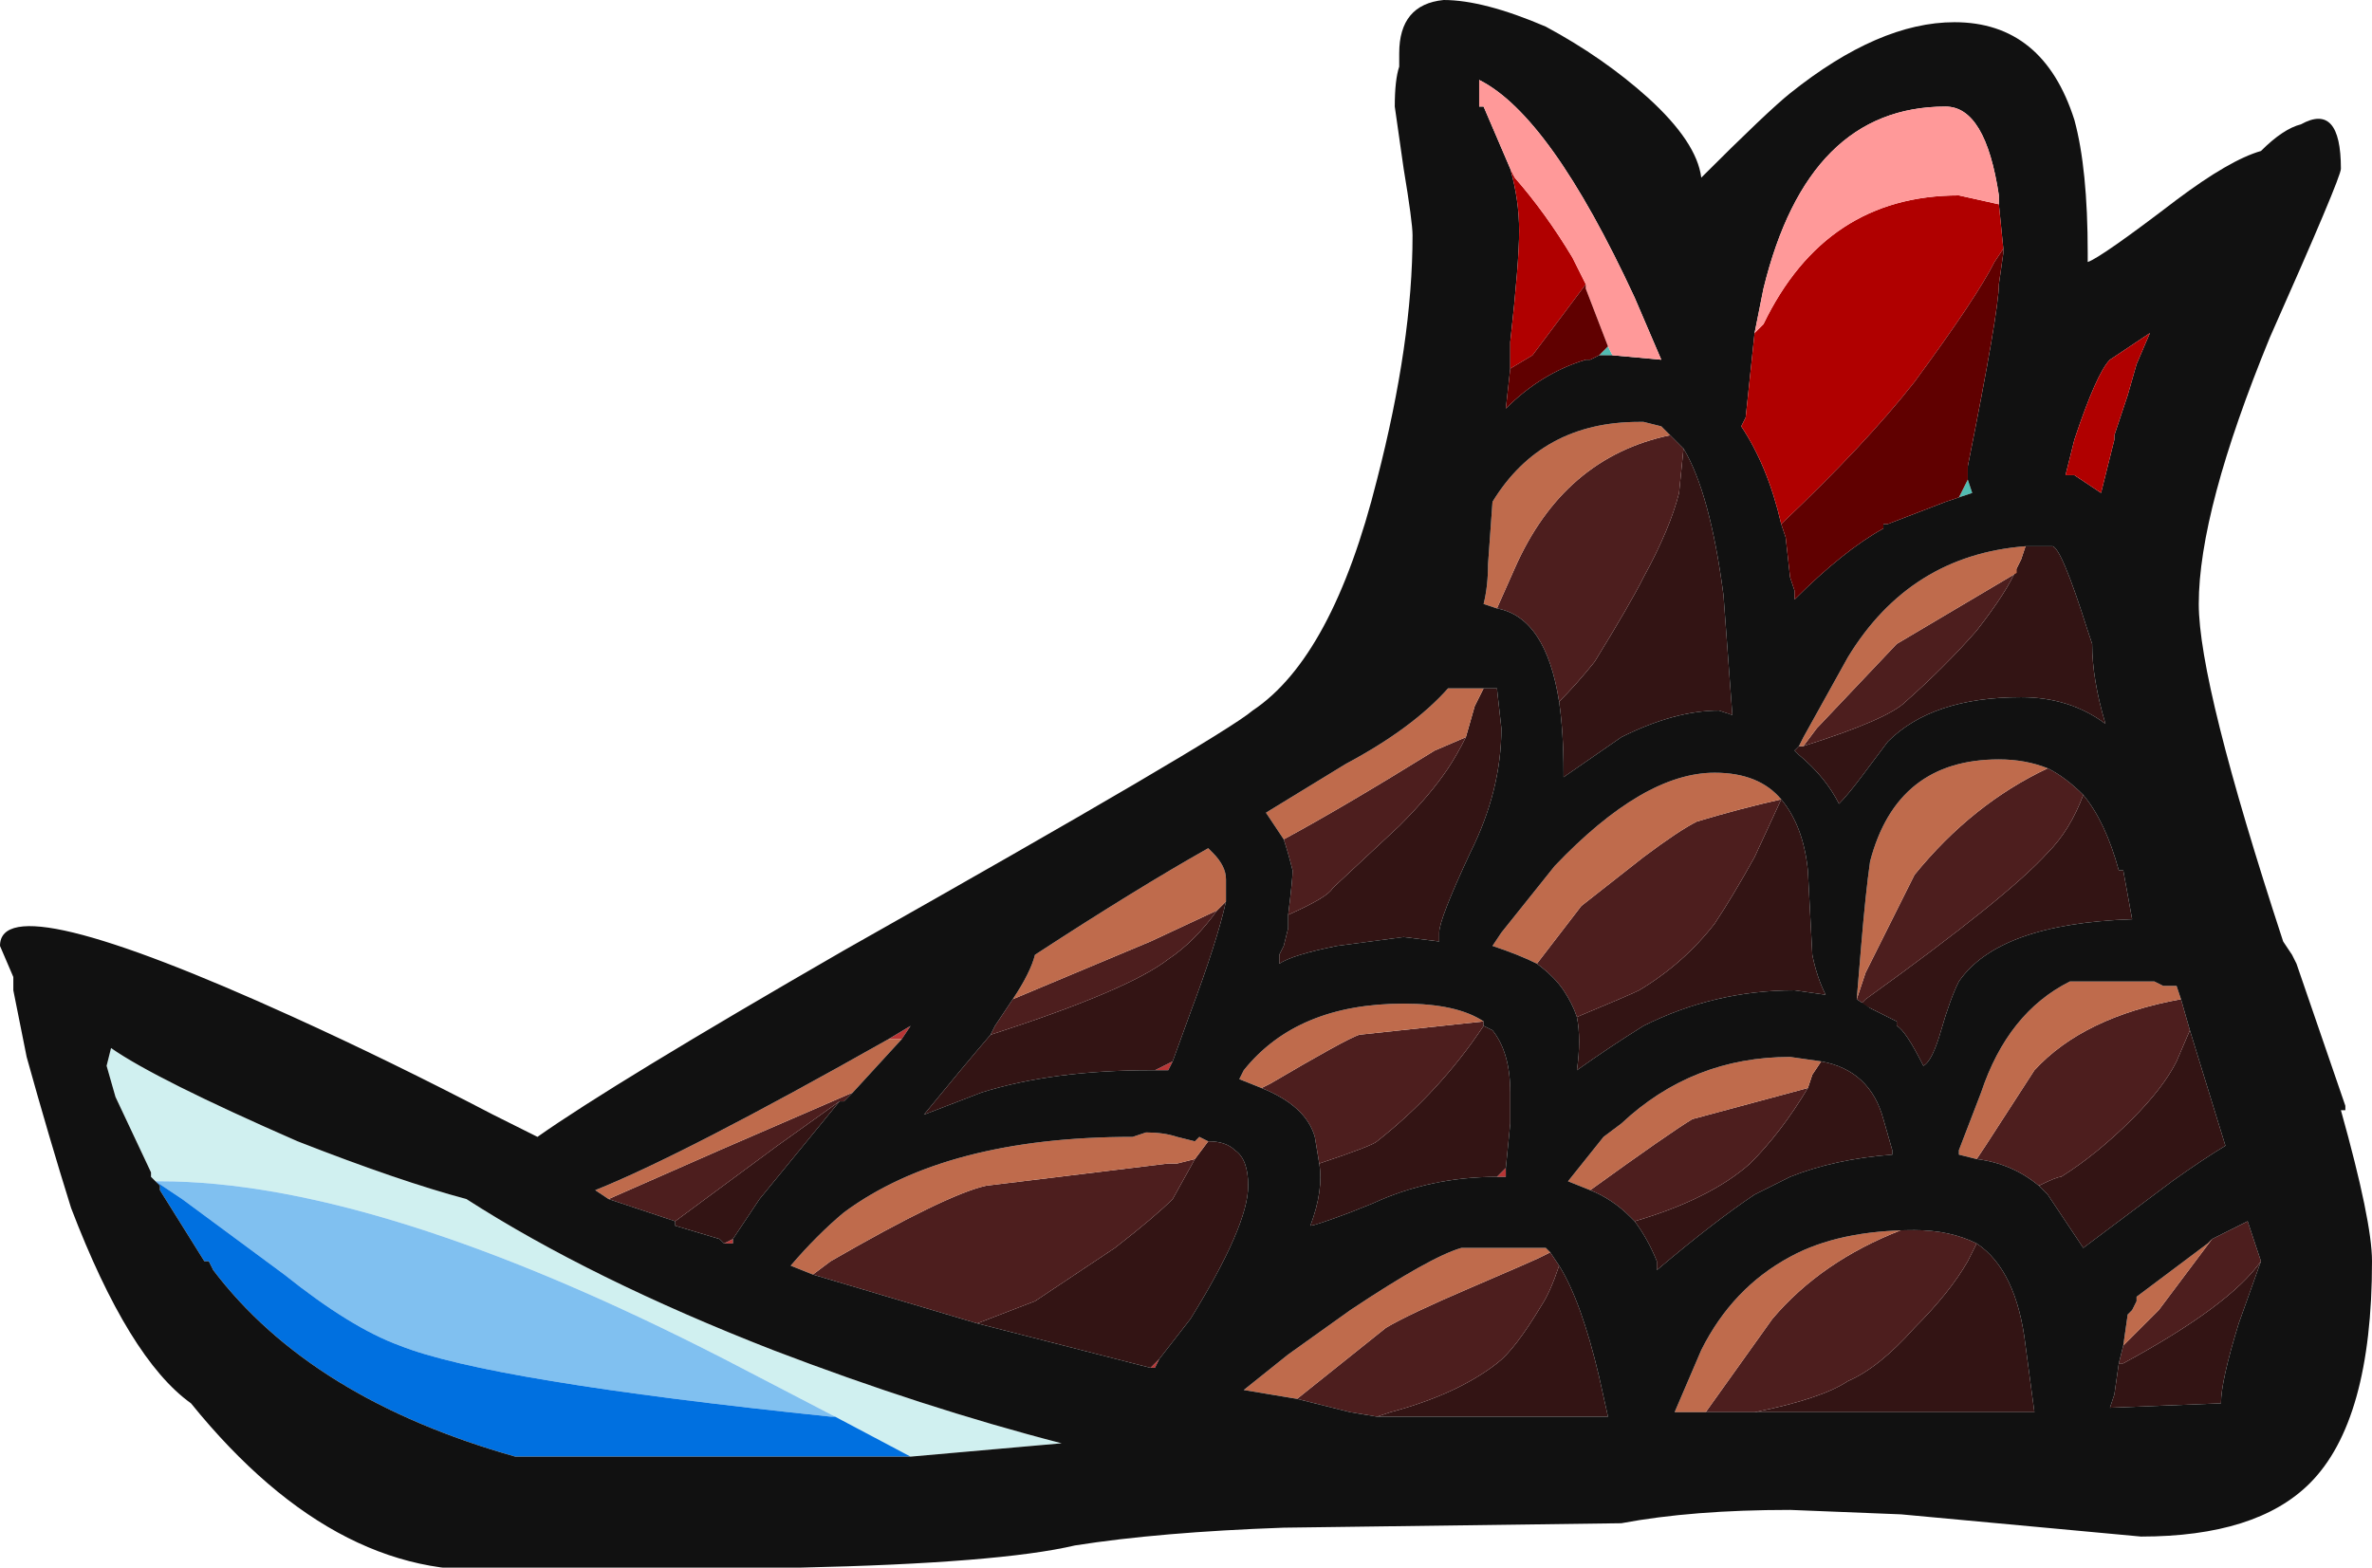 <?xml version="1.0" encoding="UTF-8" standalone="no"?>
<svg xmlns:ffdec="https://www.free-decompiler.com/flash" xmlns:xlink="http://www.w3.org/1999/xlink" ffdec:objectType="frame" height="123.55px" width="186.9px" xmlns="http://www.w3.org/2000/svg">
  <g transform="matrix(1.0, 0.0, 0.0, 1.0, 156.8, 100.45)">
    <use ffdec:characterId="2032" height="17.65" transform="matrix(7.0, 0.0, 0.0, 7.0, -156.8, -100.45)" width="26.7" xlink:href="#shape0"/>
  </g>
  <defs>
    <g id="shape0" transform="matrix(1.0, 0.0, 0.0, 1.0, 22.4, 14.35)">
      <path d="M-0.35 -8.75 L-0.25 -8.95 -0.2 -8.8 -0.35 -8.75 M-4.3 -10.45 L-4.25 -10.35 -4.4 -10.35 -4.3 -10.45" fill="#52bcb2" fill-rule="evenodd" stroke="none"/>
      <path d="M-14.25 -0.35 L-14.15 -0.4 -14.15 -0.35 -14.25 -0.35 M-12.4 -2.65 L-12.15 -2.8 -12.25 -2.65 -12.4 -2.65 M-9.4 -2.3 L-9.2 -2.4 -9.25 -2.3 -9.4 -2.3 M-5.45 -1.2 L-5.45 -1.1 -5.55 -1.1 -5.45 -1.2 M-1.1 -1.4 L-1.1 -1.35 -1.1 -1.4 M-9.35 0.95 L-9.4 1.05 -9.45 1.05 -9.35 0.95" fill="#b83636" fill-rule="evenodd" stroke="none"/>
      <path d="M0.3 -7.95 L0.35 -8.05 0.4 -8.2 0.7 -8.2 Q0.8 -8.2 1.1 -7.25 L1.15 -7.1 Q1.15 -6.7 1.3 -6.2 0.9 -6.5 0.35 -6.5 -0.65 -6.5 -1.15 -6.0 L-1.45 -5.6 Q-1.6 -5.4 -1.7 -5.3 -1.85 -5.6 -2.15 -5.85 L-2.2 -5.9 -2.15 -5.95 -2.1 -5.95 Q-1.15 -6.25 -0.95 -6.45 -0.5 -6.85 -0.15 -7.25 0.2 -7.7 0.3 -7.95 M-1.35 -3.0 L-1.45 -3.05 -1.4 -3.1 Q0.2 -4.25 0.65 -4.75 0.9 -5.0 1.05 -5.4 1.3 -5.1 1.45 -4.55 L1.5 -4.55 1.6 -4.0 Q0.1 -3.95 -0.35 -3.3 -0.45 -3.1 -0.55 -2.75 -0.65 -2.4 -0.75 -2.35 -0.95 -2.75 -1.05 -2.8 L-1.05 -2.85 -1.35 -3.0 M2.25 -2.75 L2.65 -1.45 Q2.4 -1.3 2.05 -1.05 L1.05 -0.3 0.65 -0.9 0.55 -1.0 Q0.75 -1.1 0.8 -1.1 1.2 -1.35 1.6 -1.75 1.95 -2.1 2.1 -2.4 L2.25 -2.75 M3.05 -0.15 L2.8 0.55 Q2.6 1.2 2.6 1.45 L1.35 1.5 1.4 1.35 1.45 1.0 1.5 1.0 Q2.7 0.35 3.05 -0.15 M-0.15 -0.35 Q0.3 -0.05 0.4 0.8 L0.5 1.55 -2.65 1.55 Q-1.9 1.4 -1.6 1.2 -1.25 1.05 -0.85 0.6 -0.45 0.2 -0.25 -0.15 L-0.15 -0.35 M-14.25 -0.35 L-14.3 -0.4 -14.8 -0.55 -14.8 -0.6 -13.65 -1.45 -12.95 -1.95 -13.85 -0.85 -14.15 -0.4 -14.25 -0.35 M-8.95 -1.3 L-8.8 -1.5 Q-8.6 -1.5 -8.5 -1.4 -8.35 -1.3 -8.35 -1.0 -8.35 -0.55 -9.0 0.5 L-9.35 0.95 -9.45 1.05 -11.4 0.55 -10.75 0.3 -9.85 -0.3 Q-9.4 -0.65 -9.2 -0.85 L-8.95 -1.3 M-4.85 -6.45 Q-4.65 -6.65 -4.45 -6.9 -4.05 -7.55 -3.9 -7.85 -3.6 -8.4 -3.5 -8.8 L-3.45 -9.3 Q-3.15 -8.8 -3.0 -7.65 L-2.9 -6.3 -3.05 -6.35 Q-3.55 -6.35 -4.15 -6.05 L-4.8 -5.6 -4.8 -5.65 Q-4.8 -6.1 -4.85 -6.45 M-7.9 -4.05 Q-7.45 -4.25 -7.4 -4.35 L-6.65 -5.05 Q-6.3 -5.4 -6.1 -5.7 -6.0 -5.85 -5.9 -6.05 L-5.8 -6.4 -5.7 -6.6 -5.55 -6.6 -5.5 -6.15 Q-5.5 -5.45 -5.85 -4.75 -6.2 -4.0 -6.2 -3.85 L-6.2 -3.75 -6.6 -3.8 -7.35 -3.7 Q-7.85 -3.6 -8.0 -3.5 L-8.0 -3.6 -7.95 -3.7 -7.9 -3.9 -7.9 -4.05 M-8.7 -4.1 L-8.6 -4.2 Q-8.7 -3.75 -9.0 -2.95 L-9.2 -2.4 -9.4 -2.3 -9.45 -2.3 Q-10.55 -2.3 -11.35 -2.05 L-12.0 -1.8 Q-11.55 -2.35 -11.25 -2.7 -9.7 -3.2 -9.25 -3.55 -8.95 -3.75 -8.7 -4.1 M-5.7 -2.8 L-5.6 -2.75 Q-5.4 -2.5 -5.4 -2.05 L-5.4 -1.7 -5.45 -1.2 -5.55 -1.1 Q-6.3 -1.1 -6.95 -0.8 L-7.2 -0.7 Q-7.6 -0.55 -7.65 -0.55 -7.5 -0.95 -7.55 -1.25 -6.95 -1.45 -6.9 -1.5 -6.2 -2.05 -5.7 -2.8 M-4.65 -2.9 Q-4.05 -3.15 -3.95 -3.2 -3.45 -3.5 -3.1 -3.95 -2.9 -4.25 -2.65 -4.7 L-2.35 -5.35 Q-2.1 -5.05 -2.05 -4.55 L-2.0 -3.6 Q-1.95 -3.35 -1.85 -3.15 L-2.2 -3.2 Q-3.1 -3.2 -3.9 -2.8 -4.3 -2.55 -4.65 -2.3 -4.6 -2.65 -4.65 -2.9 M-2.05 -2.1 L-2.0 -2.25 -1.9 -2.4 Q-1.35 -2.3 -1.2 -1.75 L-1.1 -1.4 -1.1 -1.35 Q-1.75 -1.3 -2.25 -1.1 L-2.65 -0.9 Q-3.1 -0.6 -3.75 -0.05 L-3.75 -0.15 Q-3.85 -0.4 -4.0 -0.6 -3.15 -0.85 -2.7 -1.25 -2.35 -1.6 -2.05 -2.1 M-6.9 1.6 L-6.75 1.55 Q-6.0 1.35 -5.55 1.0 -5.35 0.85 -5.05 0.35 -4.95 0.2 -4.85 -0.1 -4.6 0.3 -4.4 1.15 L-4.3 1.6 -6.9 1.6" fill="#331414" fill-rule="evenodd" stroke="none"/>
      <path d="M-2.1 -5.95 L-1.95 -6.15 -1.05 -7.1 0.3 -7.9 0.3 -7.95 Q0.2 -7.7 -0.15 -7.25 -0.5 -6.85 -0.95 -6.45 -1.15 -6.25 -2.1 -5.95 M1.05 -5.4 Q0.9 -5.0 0.65 -4.75 0.2 -4.25 -1.4 -3.1 L-1.45 -3.05 -1.35 -3.0 -1.5 -3.1 -1.4 -3.4 -0.85 -4.5 Q-0.2 -5.3 0.65 -5.7 0.85 -5.6 1.05 -5.4 M-0.15 -1.3 L-0.05 -1.45 0.5 -2.3 Q1.05 -2.9 2.15 -3.1 L2.25 -2.75 2.1 -2.4 Q1.95 -2.1 1.6 -1.75 1.2 -1.35 0.8 -1.1 0.75 -1.1 0.55 -1.0 0.25 -1.25 -0.15 -1.3 M2.5 -0.4 L2.9 -0.6 3.05 -0.15 Q2.7 0.35 1.5 1.0 L1.45 1.0 1.5 0.8 1.9 0.4 2.5 -0.4 M-0.15 -0.35 L-0.25 -0.15 Q-0.45 0.2 -0.85 0.6 -1.25 1.05 -1.6 1.2 -1.9 1.4 -2.65 1.55 L-3.25 1.55 -3.2 1.55 -2.45 0.5 Q-1.9 -0.15 -1.0 -0.5 L-0.85 -0.5 Q-0.45 -0.5 -0.15 -0.35 M-12.95 -1.95 L-13.65 -1.45 -14.8 -0.6 -15.55 -0.85 -14.3 -1.4 -12.8 -2.05 -12.9 -1.95 -12.95 -1.95 M-13.25 0.0 L-13.05 -0.15 Q-11.75 -0.9 -11.3 -1.0 L-9.25 -1.25 -9.15 -1.25 -8.95 -1.3 -9.2 -0.85 Q-9.4 -0.65 -9.85 -0.3 L-10.75 0.3 -11.4 0.55 -13.25 0.0 M-3.6 -9.45 L-3.45 -9.3 -3.5 -8.8 Q-3.6 -8.4 -3.9 -7.85 -4.05 -7.55 -4.45 -6.9 -4.65 -6.65 -4.85 -6.45 -5.0 -7.4 -5.55 -7.5 L-5.35 -7.95 Q-4.8 -9.2 -3.6 -9.45 M-5.9 -6.05 Q-6.0 -5.85 -6.1 -5.7 -6.3 -5.4 -6.65 -5.05 L-7.4 -4.35 Q-7.45 -4.25 -7.9 -4.05 -7.85 -4.45 -7.85 -4.55 -7.9 -4.75 -7.95 -4.9 -7.3 -5.25 -6.25 -5.9 L-5.9 -6.05 M-11.0 -3.1 L-9.45 -3.75 -8.7 -4.1 Q-8.95 -3.75 -9.25 -3.55 -9.7 -3.2 -11.25 -2.7 L-11.2 -2.8 -11.0 -3.1 M-8.2 -2.1 L-8.1 -2.15 Q-7.25 -2.65 -7.1 -2.7 L-5.7 -2.85 -5.7 -2.8 Q-6.2 -2.05 -6.9 -1.5 -6.95 -1.45 -7.55 -1.25 L-7.6 -1.55 Q-7.7 -1.9 -8.2 -2.1 M-2.35 -5.35 L-2.65 -4.7 Q-2.9 -4.25 -3.1 -3.95 -3.45 -3.5 -3.95 -3.2 -4.05 -3.15 -4.65 -2.9 -4.7 -3.05 -4.8 -3.2 -4.9 -3.35 -5.1 -3.5 L-4.6 -4.15 -3.9 -4.7 Q-3.5 -5.0 -3.3 -5.1 -2.8 -5.25 -2.35 -5.35 M-4.5 -0.95 Q-3.6 -1.6 -3.35 -1.75 L-2.05 -2.1 Q-2.35 -1.6 -2.7 -1.25 -3.15 -0.85 -4.0 -0.6 L-4.05 -0.65 Q-4.25 -0.85 -4.5 -0.95 M-4.95 -0.25 L-4.85 -0.1 Q-4.95 0.2 -5.05 0.35 -5.35 0.85 -5.55 1.0 -6.0 1.35 -6.75 1.55 L-6.9 1.6 -7.2 1.55 -7.8 1.4 -6.8 0.6 Q-6.55 0.45 -5.85 0.15 -5.15 -0.15 -5.05 -0.2 L-4.95 -0.25" fill="#4d1e1e" fill-rule="evenodd" stroke="none"/>
      <path d="M0.3 -7.95 L0.3 -7.9 -1.05 -7.1 -1.95 -6.15 -2.1 -5.95 -2.15 -5.95 -2.1 -6.05 -1.6 -6.95 Q-0.9 -8.1 0.4 -8.2 L0.35 -8.05 0.3 -7.95 M0.65 -5.7 Q-0.2 -5.3 -0.85 -4.5 L-1.4 -3.4 -1.5 -3.1 -1.45 -3.7 Q-1.4 -4.3 -1.35 -4.65 -1.05 -5.8 0.1 -5.8 0.4 -5.8 0.65 -5.7 M-0.15 -1.3 L-0.35 -1.35 -0.35 -1.4 -0.1 -2.05 Q0.2 -2.95 0.9 -3.3 L1.85 -3.3 1.95 -3.25 2.1 -3.25 2.15 -3.1 Q1.05 -2.9 0.5 -2.3 L-0.05 -1.45 -0.15 -1.3 M1.5 0.8 L1.55 0.45 1.6 0.4 1.65 0.3 1.65 0.25 2.45 -0.35 2.5 -0.4 1.9 0.4 1.5 0.8 M-3.25 1.55 L-3.55 1.55 -3.25 0.85 Q-2.9 0.15 -2.25 -0.2 -1.7 -0.5 -0.85 -0.5 L-1.0 -0.5 Q-1.9 -0.15 -2.45 0.5 L-3.2 1.55 -3.25 1.55 M-15.55 -0.85 L-15.7 -0.95 Q-14.7 -1.35 -12.4 -2.65 L-12.25 -2.65 -12.8 -2.05 -14.3 -1.4 -15.55 -0.85 M-8.95 -1.3 L-9.15 -1.25 -9.25 -1.25 -11.3 -1.0 Q-11.75 -0.9 -13.05 -0.15 L-13.25 0.0 -13.5 -0.1 Q-13.2 -0.45 -12.9 -0.7 -11.75 -1.55 -9.65 -1.55 L-9.5 -1.6 Q-9.3 -1.6 -9.15 -1.55 L-8.95 -1.5 -8.9 -1.55 -8.8 -1.5 -8.95 -1.3 M-3.6 -9.45 Q-4.8 -9.2 -5.35 -7.95 L-5.55 -7.5 -5.7 -7.55 Q-5.65 -7.75 -5.65 -8.0 L-5.6 -8.7 Q-5.05 -9.6 -3.95 -9.6 L-3.9 -9.6 -3.7 -9.55 -3.6 -9.45 M-5.9 -6.05 L-6.25 -5.9 Q-7.3 -5.25 -7.95 -4.9 L-8.15 -5.2 -7.25 -5.75 Q-6.5 -6.15 -6.1 -6.6 L-5.7 -6.6 -5.8 -6.4 -5.9 -6.05 M-8.6 -4.2 L-8.7 -4.1 -9.45 -3.75 -11.0 -3.1 Q-10.8 -3.4 -10.75 -3.6 -9.6 -4.35 -8.8 -4.8 L-8.75 -4.75 Q-8.6 -4.6 -8.6 -4.45 L-8.6 -4.2 M-8.2 -2.1 L-8.45 -2.2 -8.4 -2.3 Q-7.8 -3.05 -6.6 -3.05 -6.0 -3.05 -5.7 -2.85 L-7.1 -2.7 Q-7.25 -2.65 -8.1 -2.15 L-8.2 -2.1 M-5.1 -3.5 Q-5.3 -3.6 -5.6 -3.7 L-5.5 -3.85 -4.9 -4.6 Q-3.9 -5.65 -3.1 -5.65 -2.6 -5.65 -2.35 -5.35 -2.8 -5.25 -3.3 -5.1 -3.5 -5.0 -3.9 -4.7 L-4.6 -4.15 -5.1 -3.5 M-4.5 -0.95 L-4.75 -1.05 -4.35 -1.55 -4.15 -1.7 Q-3.35 -2.45 -2.25 -2.45 L-1.9 -2.4 -2.0 -2.25 -2.05 -2.1 -3.35 -1.75 Q-3.6 -1.6 -4.5 -0.95 M-4.95 -0.25 L-5.05 -0.2 Q-5.15 -0.15 -5.85 0.15 -6.55 0.45 -6.8 0.6 L-7.8 1.4 -8.4 1.3 -7.9 0.9 -7.2 0.4 Q-6.3 -0.2 -5.95 -0.3 L-5.0 -0.3 -4.95 -0.25" fill="#bf6b4c" fill-rule="evenodd" stroke="none"/>
      <path d="M-20.65 -1.05 L-20.7 -1.1 -20.7 -1.15 -21.1 -2.0 -21.2 -2.35 -21.15 -2.55 Q-20.65 -2.2 -19.05 -1.5 -17.9 -1.05 -17.15 -0.85 -15.75 0.05 -13.7 0.85 -12.0 1.5 -10.45 1.9 L-12.15 2.05 -13.0 1.6 -14.25 0.95 Q-18.15 -1.05 -20.6 -1.05 L-20.65 -1.05" fill="#d0f0f0" fill-rule="evenodd" stroke="none"/>
      <path d="M-20.65 -1.05 L-20.6 -1.05 Q-18.15 -1.05 -14.25 0.95 L-13.0 1.6 -13.05 1.6 Q-16.9 1.2 -17.9 0.8 -18.45 0.6 -19.2 0.0 L-20.35 -0.85 -20.65 -1.05 -20.6 -1.0 -20.65 -1.05" fill="#80c0f0" fill-rule="evenodd" stroke="none"/>
      <path d="M-13.0 1.6 L-12.15 2.05 -16.6 2.05 Q-18.9 1.4 -20.0 -0.05 L-20.05 -0.15 -20.1 -0.15 -20.6 -0.95 -20.6 -1.0 -20.65 -1.05 -20.35 -0.85 -19.2 0.0 Q-18.45 0.6 -17.9 0.8 -16.9 1.2 -13.05 1.6 L-13.0 1.6" fill="#0070e0" fill-rule="evenodd" stroke="none"/>
      <path d="M3.95 -12.45 Q3.95 -12.35 3.15 -10.55 2.35 -8.6 2.35 -7.55 2.35 -6.65 3.3 -3.75 L3.4 -3.6 3.45 -3.5 4.0 -1.9 4.0 -1.85 3.95 -1.85 Q4.3 -0.6 4.3 -0.15 4.3 1.65 3.6 2.35 3.0 2.95 1.7 2.95 L-1.0 2.7 -2.25 2.65 Q-3.35 2.65 -4.15 2.8 L-7.95 2.85 Q-9.35 2.9 -10.3 3.05 -11.15 3.25 -13.4 3.3 L-16.6 3.3 Q-18.55 3.55 -20.25 1.45 -20.95 0.95 -21.6 -0.75 -21.85 -1.55 -22.1 -2.45 L-22.25 -3.2 -22.25 -3.35 -22.4 -3.7 Q-22.4 -4.4 -19.1 -2.9 -18.0 -2.4 -16.85 -1.8 L-16.35 -1.55 Q-15.5 -2.15 -12.9 -3.65 -8.65 -6.05 -8.3 -6.35 -7.4 -6.95 -6.9 -8.95 -6.5 -10.5 -6.5 -11.7 -6.5 -11.85 -6.6 -12.45 L-6.7 -13.15 Q-6.7 -13.45 -6.65 -13.6 L-6.65 -13.75 Q-6.65 -14.3 -6.15 -14.35 -5.7 -14.35 -5.0 -14.05 -4.35 -13.7 -3.85 -13.25 -3.3 -12.75 -3.25 -12.35 -2.5 -13.1 -2.25 -13.3 -1.25 -14.1 -0.4 -14.1 0.6 -14.1 0.95 -13.0 1.1 -12.45 1.1 -11.5 L1.1 -11.4 Q1.25 -11.45 2.1 -12.1 2.7 -12.55 3.05 -12.65 3.3 -12.9 3.5 -12.95 3.95 -13.2 3.95 -12.45 M-2.35 -8.45 L-2.3 -8.3 -2.25 -7.85 -2.2 -7.7 -2.2 -7.6 Q-1.65 -8.15 -1.2 -8.4 L-1.2 -8.45 -1.15 -8.45 -0.5 -8.7 -0.35 -8.75 -0.2 -8.8 -0.25 -8.95 -0.25 -9.1 Q0.1 -10.85 0.1 -11.15 L0.15 -11.5 0.15 -11.55 0.1 -12.05 0.1 -12.15 Q-0.05 -13.15 -0.5 -13.15 -2.05 -13.15 -2.55 -11.1 L-2.65 -10.6 -2.75 -9.65 -2.8 -9.55 Q-2.5 -9.1 -2.35 -8.45 M1.65 -10.25 L1.8 -10.6 1.35 -10.3 Q1.2 -10.15 0.95 -9.4 L0.85 -9.0 0.95 -9.0 1.25 -8.8 1.4 -9.4 1.4 -9.45 1.55 -9.9 1.65 -10.25 M0.4 -8.2 Q-0.9 -8.1 -1.6 -6.95 L-2.1 -6.05 -2.15 -5.95 -2.2 -5.9 -2.15 -5.85 Q-1.85 -5.6 -1.7 -5.3 -1.6 -5.4 -1.45 -5.6 L-1.15 -6.0 Q-0.65 -6.5 0.35 -6.5 0.9 -6.5 1.3 -6.2 1.15 -6.7 1.15 -7.1 L1.1 -7.25 Q0.8 -8.2 0.7 -8.2 L0.4 -8.2 M-1.35 -3.0 L-1.05 -2.85 -1.05 -2.8 Q-0.95 -2.75 -0.75 -2.35 -0.65 -2.4 -0.55 -2.75 -0.45 -3.1 -0.35 -3.3 0.1 -3.95 1.6 -4.0 L1.5 -4.55 1.45 -4.55 Q1.3 -5.1 1.05 -5.4 0.85 -5.6 0.65 -5.7 0.4 -5.8 0.1 -5.8 -1.05 -5.8 -1.35 -4.65 -1.4 -4.3 -1.45 -3.7 L-1.5 -3.1 -1.35 -3.0 M2.15 -3.1 L2.1 -3.25 1.95 -3.25 1.85 -3.3 0.9 -3.3 Q0.2 -2.95 -0.1 -2.05 L-0.35 -1.4 -0.35 -1.35 -0.15 -1.3 Q0.25 -1.25 0.55 -1.0 L0.65 -0.9 1.05 -0.3 2.05 -1.05 Q2.4 -1.3 2.65 -1.45 L2.25 -2.75 2.15 -3.1 M3.05 -0.15 L2.9 -0.6 2.5 -0.4 2.45 -0.35 1.65 0.25 1.65 0.3 1.6 0.4 1.55 0.45 1.5 0.8 1.45 1.0 1.4 1.35 1.35 1.5 2.6 1.45 Q2.6 1.2 2.8 0.55 L3.05 -0.15 M-2.65 1.55 L0.5 1.55 0.4 0.8 Q0.3 -0.05 -0.15 -0.35 -0.45 -0.5 -0.85 -0.5 -1.7 -0.5 -2.25 -0.2 -2.9 0.15 -3.25 0.85 L-3.55 1.55 -3.25 1.55 -2.65 1.55 M-12.15 2.05 L-10.45 1.9 Q-12.0 1.5 -13.7 0.85 -15.75 0.05 -17.15 -0.85 -17.9 -1.05 -19.05 -1.5 -20.65 -2.2 -21.15 -2.55 L-21.2 -2.35 -21.1 -2.0 -20.7 -1.15 -20.7 -1.1 -20.65 -1.05 -20.6 -1.0 -20.6 -0.95 -20.1 -0.15 -20.05 -0.15 -20.0 -0.05 Q-18.9 1.4 -16.6 2.05 L-12.15 2.05 M-14.8 -0.6 L-14.8 -0.55 -14.3 -0.4 -14.25 -0.35 -14.15 -0.35 -14.15 -0.4 -13.85 -0.85 -12.95 -1.95 -12.9 -1.95 -12.8 -2.05 -12.25 -2.65 -12.15 -2.8 -12.4 -2.65 Q-14.7 -1.35 -15.7 -0.95 L-15.55 -0.85 -14.8 -0.6 M-8.8 -1.5 L-8.9 -1.55 -8.95 -1.5 -9.15 -1.55 Q-9.3 -1.6 -9.5 -1.6 L-9.65 -1.55 Q-11.75 -1.55 -12.9 -0.7 -13.2 -0.45 -13.5 -0.1 L-13.25 0.0 -11.4 0.55 -9.45 1.05 -9.4 1.05 -9.35 0.95 -9.0 0.5 Q-8.35 -0.55 -8.35 -1.0 -8.35 -1.3 -8.5 -1.4 -8.6 -1.5 -8.8 -1.5 M-4.25 -10.35 L-3.7 -10.3 -4.0 -11.0 Q-4.95 -13.05 -5.75 -13.45 L-5.75 -13.15 -5.7 -13.15 -5.4 -12.45 Q-5.3 -12.1 -5.3 -11.75 -5.3 -11.4 -5.4 -10.5 L-5.4 -10.2 -5.45 -9.75 Q-5.05 -10.15 -4.55 -10.3 L-4.5 -10.3 -4.4 -10.35 -4.25 -10.35 M-3.45 -9.3 L-3.6 -9.45 -3.7 -9.55 -3.9 -9.6 -3.95 -9.6 Q-5.05 -9.6 -5.6 -8.7 L-5.65 -8.0 Q-5.65 -7.75 -5.7 -7.55 L-5.55 -7.5 Q-5.0 -7.4 -4.85 -6.45 -4.8 -6.1 -4.8 -5.65 L-4.8 -5.6 -4.15 -6.05 Q-3.55 -6.35 -3.05 -6.35 L-2.9 -6.3 -3.0 -7.65 Q-3.15 -8.8 -3.45 -9.3 M-7.95 -4.9 Q-7.9 -4.75 -7.85 -4.55 -7.85 -4.45 -7.9 -4.05 L-7.9 -3.9 -7.95 -3.7 -8.0 -3.6 -8.0 -3.5 Q-7.85 -3.6 -7.35 -3.7 L-6.6 -3.8 -6.2 -3.75 -6.2 -3.85 Q-6.2 -4.0 -5.85 -4.75 -5.5 -5.45 -5.5 -6.15 L-5.55 -6.6 -5.7 -6.6 -6.1 -6.6 Q-6.5 -6.15 -7.25 -5.75 L-8.15 -5.2 -7.95 -4.9 M-8.6 -4.2 L-8.6 -4.45 Q-8.6 -4.6 -8.75 -4.75 L-8.8 -4.8 Q-9.6 -4.35 -10.75 -3.6 -10.8 -3.4 -11.0 -3.1 L-11.2 -2.8 -11.25 -2.7 Q-11.55 -2.35 -12.0 -1.8 L-11.35 -2.05 Q-10.55 -2.3 -9.45 -2.3 L-9.4 -2.3 -9.25 -2.3 -9.2 -2.4 -9.0 -2.95 Q-8.7 -3.75 -8.6 -4.2 M-5.7 -2.85 Q-6.0 -3.05 -6.6 -3.05 -7.8 -3.05 -8.4 -2.3 L-8.45 -2.2 -8.2 -2.1 Q-7.7 -1.9 -7.6 -1.55 L-7.55 -1.25 Q-7.5 -0.95 -7.65 -0.55 -7.6 -0.55 -7.2 -0.7 L-6.95 -0.8 Q-6.3 -1.1 -5.55 -1.1 L-5.45 -1.1 -5.45 -1.2 -5.4 -1.7 -5.4 -2.05 Q-5.4 -2.5 -5.6 -2.75 L-5.7 -2.8 -5.7 -2.85 M-4.65 -2.9 Q-4.6 -2.65 -4.65 -2.3 -4.3 -2.55 -3.9 -2.8 -3.1 -3.2 -2.2 -3.2 L-1.85 -3.15 Q-1.95 -3.35 -2.0 -3.6 L-2.05 -4.55 Q-2.1 -5.05 -2.35 -5.35 -2.6 -5.65 -3.1 -5.65 -3.9 -5.65 -4.9 -4.6 L-5.5 -3.85 -5.6 -3.7 Q-5.3 -3.6 -5.1 -3.5 -4.9 -3.35 -4.8 -3.2 -4.7 -3.05 -4.65 -2.9 M-1.9 -2.4 L-2.25 -2.45 Q-3.35 -2.45 -4.15 -1.7 L-4.35 -1.55 -4.75 -1.05 -4.5 -0.95 Q-4.25 -0.85 -4.05 -0.65 L-4.0 -0.6 Q-3.85 -0.4 -3.75 -0.15 L-3.75 -0.05 Q-3.1 -0.6 -2.65 -0.9 L-2.25 -1.1 Q-1.75 -1.3 -1.1 -1.35 L-1.1 -1.4 -1.2 -1.75 Q-1.35 -2.3 -1.9 -2.4 M-4.85 -0.1 L-4.95 -0.25 -5.0 -0.3 -5.95 -0.3 Q-6.3 -0.2 -7.2 0.4 L-7.9 0.9 -8.4 1.3 -7.8 1.4 -7.2 1.55 -6.9 1.6 -4.3 1.6 -4.4 1.15 Q-4.6 0.3 -4.85 -0.1" fill="#111111" fill-rule="evenodd" stroke="none"/>
      <path d="M0.15 -11.55 L0.05 -11.4 Q-0.15 -11.0 -0.85 -10.05 -1.4 -9.35 -2.35 -8.45 -2.5 -9.1 -2.8 -9.55 L-2.75 -9.65 -2.65 -10.6 -2.55 -10.7 Q-1.85 -12.15 -0.35 -12.15 L0.1 -12.05 0.15 -11.55 M1.65 -10.25 L1.55 -9.9 1.4 -9.45 1.4 -9.4 1.25 -8.8 0.95 -9.0 0.85 -9.0 0.95 -9.4 Q1.2 -10.15 1.35 -10.3 L1.8 -10.6 1.65 -10.25 M-5.4 -12.45 L-5.35 -12.35 Q-5.0 -11.95 -4.7 -11.45 L-4.55 -11.15 -5.15 -10.35 -5.4 -10.2 -5.4 -10.5 Q-5.3 -11.4 -5.3 -11.75 -5.3 -12.1 -5.4 -12.45" fill="#b00000" fill-rule="evenodd" stroke="none"/>
      <path d="M0.1 -12.05 L-0.35 -12.15 Q-1.85 -12.15 -2.55 -10.7 L-2.65 -10.6 -2.55 -11.1 Q-2.05 -13.15 -0.5 -13.15 -0.05 -13.15 0.1 -12.15 L0.1 -12.05 M-5.4 -12.45 L-5.7 -13.15 -5.75 -13.15 -5.75 -13.45 Q-4.95 -13.05 -4.0 -11.0 L-3.7 -10.3 -4.25 -10.35 -4.3 -10.45 -4.55 -11.1 -4.55 -11.15 -4.7 -11.45 Q-5.0 -11.95 -5.35 -12.35 L-5.4 -12.45" fill="#ff9999" fill-rule="evenodd" stroke="none"/>
      <path d="M-2.35 -8.45 Q-1.4 -9.35 -0.85 -10.05 -0.15 -11.0 0.05 -11.4 L0.15 -11.55 0.15 -11.5 0.1 -11.15 Q0.1 -10.85 -0.25 -9.1 L-0.25 -8.95 -0.35 -8.75 -0.5 -8.7 -1.15 -8.45 -1.2 -8.45 -1.2 -8.4 Q-1.65 -8.15 -2.2 -7.6 L-2.2 -7.7 -2.25 -7.85 -2.3 -8.3 -2.35 -8.45 M-4.55 -11.15 L-4.55 -11.1 -4.3 -10.45 -4.4 -10.35 -4.5 -10.3 -4.55 -10.3 Q-5.05 -10.15 -5.45 -9.75 L-5.4 -10.2 -5.15 -10.35 -4.55 -11.15" fill="#600000" fill-rule="evenodd" stroke="none"/>
    </g>
  </defs>
</svg>
